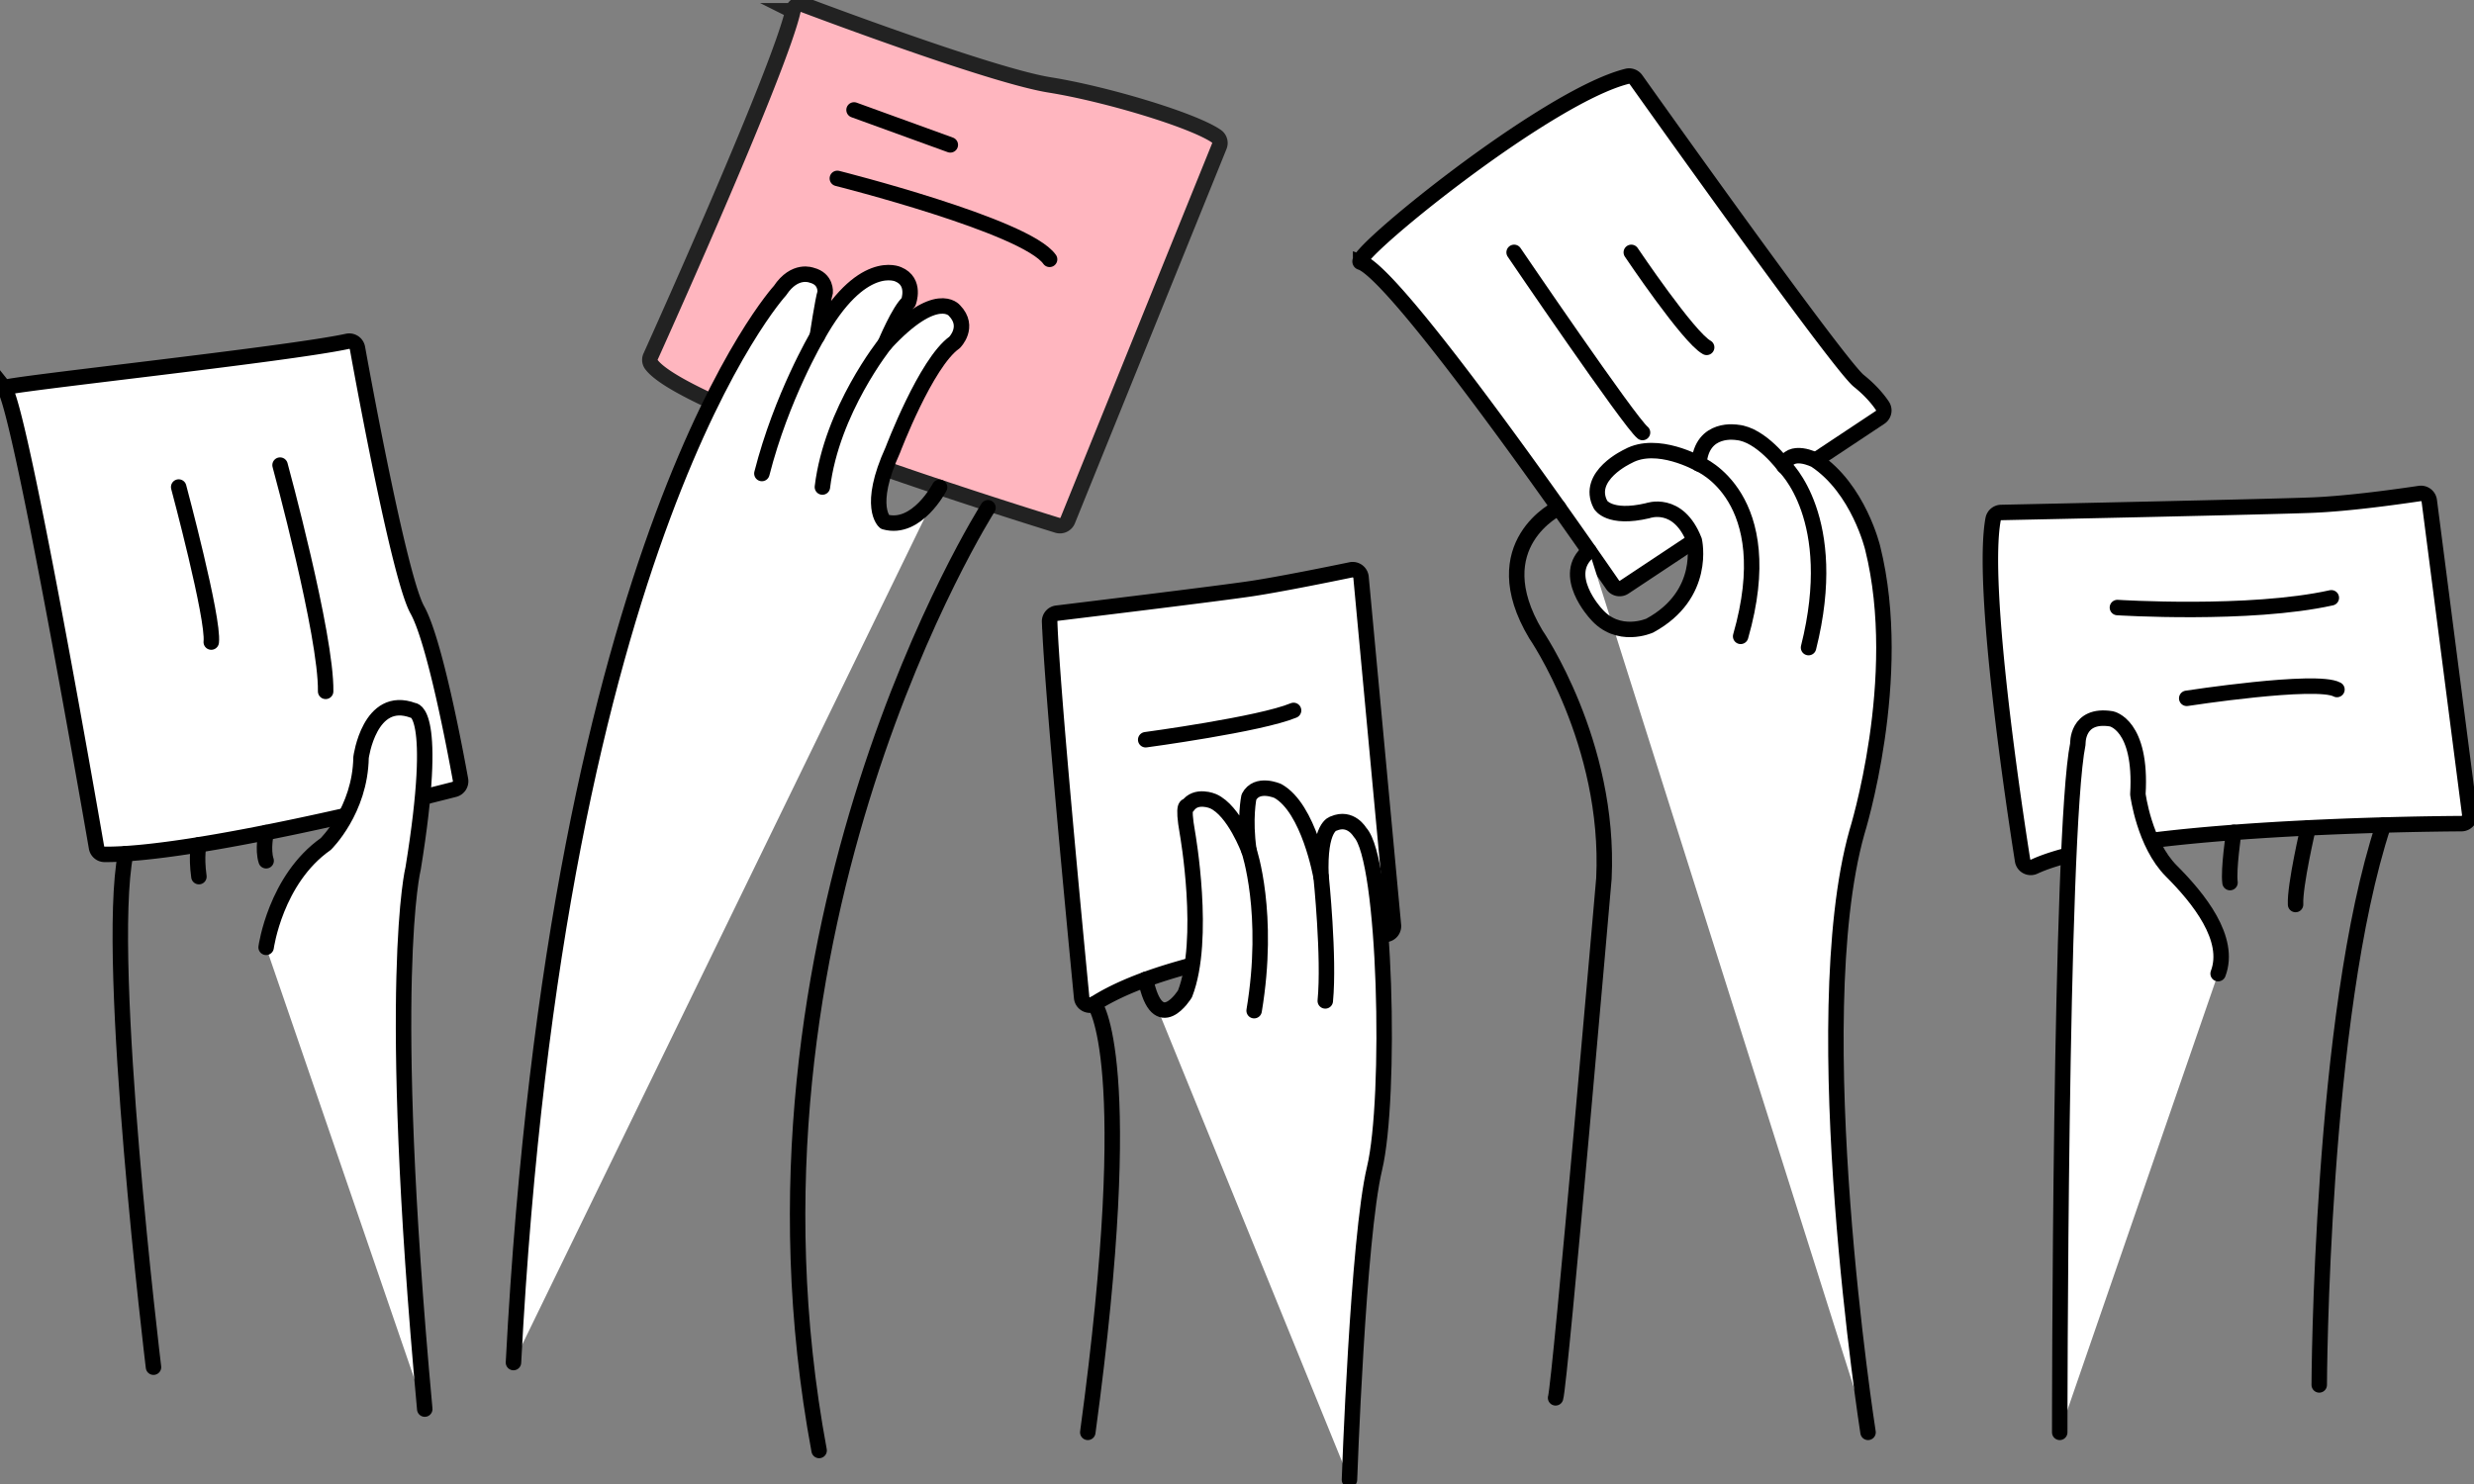 <svg width="160" height="96" viewBox="0 0 160 96" fill="none" xmlns="http://www.w3.org/2000/svg">
    <rect x="0" y="0" width="160" height="96" fill="#808080" stroke="none"/>
    <g clip-path="url(#7nin4d93aa)">
        <path d="M128.899 33.592a.54.54 0 0 1 .521-.44c2.671-.055 17.195-.364 20.034-.473 2.464-.092 5.748-.565 7.034-.755a.543.543 0 0 1 .619.467l2.616 20.276a.541.541 0 0 1-.532.614c-3.62.022-22.243.272-27.632 2.782a.535.535 0 0 1-.755-.408c-.543-3.444-2.703-17.728-1.905-22.063zM87.995 16.962c-.787-.272 11.914-10.687 17.222-12.023a.542.542 0 0 1 .581.206c1.683 2.369 13.162 18.488 14.416 19.493.782.625 1.259 1.217 1.525 1.614a.536.536 0 0 1-.152.75l-16.543 10.98a.539.539 0 0 1-.744-.142c-2.046-2.966-13.917-20.058-16.305-20.884v.006zM67.88 40.22a.535.535 0 0 1 .478-.554c2.127-.26 10.632-1.293 12.603-1.592 1.77-.266 5.07-.934 6.41-1.212a.545.545 0 0 1 .651.484l2.095 22.509a.537.537 0 0 1-.493.592c-2.595.2-13.754 1.228-18.835 4.487a.539.539 0 0 1-.836-.396c-.39-4.042-1.932-20.097-2.068-24.318h-.005z" fill="#fff" stroke="#000" stroke-miterlimit="10"/>
        <path d="M51.271.695a.535.535 0 0 1 .716-.385c2.6.978 12.463 4.634 15.893 5.183 3.604.576 9.276 2.27 10.796 3.325a.533.533 0 0 1 .179.64l-9.803 24.21a.544.544 0 0 1-.662.315c-3.42-1.06-24.235-7.584-26.276-10.42a.506.506 0 0 1-.032-.511c.977-2.168 8.331-18.543 9.2-22.351L51.27.695z" fill="#FFB6BF" stroke="#222" stroke-miterlimit="10"/>
        <path d="M.272 25.09c-.158-.202 18.362-2.168 22.2-3.01a.54.54 0 0 1 .645.429c.505 2.798 2.752 14.946 3.87 16.94 1.118 1.993 2.443 9.04 2.795 10.99a.542.542 0 0 1-.396.625c-2.79.717-16.837 4.243-22.612 4.205a.532.532 0 0 1-.532-.445c-.624-3.613-4.966-28.48-5.97-29.735z" fill="#fff" stroke="#000" stroke-miterlimit="10"/>
        <path d="M133.208 92.659s0-38.753 1.173-44.534c0 0-.092-1.988 2.166-1.624 0 0 1.986.364 1.715 4.878 0 0 .407 3.206 2.165 4.966 1.759 1.76 3.881 4.379 3.024 6.64" fill="#fff"/>
        <path d="M133.208 92.659s0-38.753 1.173-44.534c0 0-.092-1.988 2.166-1.624 0 0 1.986.364 1.715 4.878 0 0 .407 3.206 2.165 4.966 1.759 1.76 3.881 4.379 3.024 6.64" stroke="#000" stroke-linecap="round" stroke-linejoin="round"/>
        <path d="M149.991 89.59s.076-23.879 4.152-36.222M149.275 53.553s-.874 3.727-.815 4.96M144.46 53.846s-.353 2.407-.239 3.249M136.938 39.302s8.543.543 13.835-.63M141.421 45.175s8.391-1.293 9.716-.57M105.5 16.326s3.701 5.509 4.874 6.145M97.922 16.326s7.491 11.023 8.305 11.654M100.805 32.847s-4.956 2.358-1.482 8.182c0 0 4.83 7.004 4.407 15.794 0 0-2.828 32.641-3.126 33.603" stroke="#000" stroke-miterlimit="10" stroke-linecap="round"/>
        <path d="M120.811 92.659s-4.152-26.556-.722-38.813c0 0 3.127-9.97 1.021-18.401 0 0-.907-3.825-3.702-5.678 0 0-1.634-.858-2.03.375 0 0-1.487-2.032-3.023-2.168 0 0-2.301-.429-2.481 2.032 0 0-2.708-1.537-4.581-.494 0 0-2.773 1.266-1.78 3.14 0 0 .543.972 3.045.386 0 0 1.976-.74 3.018 1.934 0 0 .819 3.488-2.882 5.498 0 0-2.052.924-3.496-.788 0 0-2.317-2.504-.423-4.031" fill="#fff"/>
        <path d="M120.811 92.659s-4.152-26.556-.722-38.813c0 0 3.127-9.97 1.021-18.401 0 0-.907-3.825-3.702-5.678 0 0-1.634-.858-2.03.375 0 0-1.487-2.032-3.023-2.168 0 0-2.301-.429-2.481 2.032 0 0-2.708-1.537-4.581-.494 0 0-2.773 1.266-1.78 3.14 0 0 .543.972 3.045.386 0 0 1.976-.74 3.018 1.934 0 0 .819 3.488-2.882 5.498 0 0-2.052.924-3.496-.788 0 0-2.317-2.504-.423-4.031" stroke="#000" stroke-linecap="round" stroke-linejoin="round"/>
        <path d="M109.88 30.012s5.281 2.124 2.692 11.153M115.384 30.147s3.685 3.374 1.579 11.746" stroke="#000" stroke-miterlimit="10" stroke-linecap="round"/>
        <path d="M87.273 95.728s.543-15.625 1.623-20.145.744-19.993-.939-21.737c0 0-.597-1.054-1.71-.57 0 0-.96.151-.814 3.433 0 0-.781-4.428-2.795-5.542 0 0-1.351-.603-1.867.392 0 0-.299 1.385 0 3.46 0 0-.96-2.591-2.318-3.189 0 0-1.112-.483-1.655.332 0 0-.364-.3 0 1.744 0 0 1.216 6.867-.163 10.387 0 0-1.764 2.896-2.546-.934" fill="#fff"/>
        <path d="M87.273 95.728s.543-15.625 1.623-20.145.744-19.993-.939-21.737c0 0-.597-1.054-1.71-.57 0 0-.96.151-.814 3.433 0 0-.781-4.428-2.795-5.542 0 0-1.351-.603-1.867.392 0 0-.299 1.385 0 3.46 0 0-.96-2.591-2.318-3.189 0 0-1.112-.483-1.655.332 0 0-.364-.3 0 1.744 0 0 1.216 6.867-.163 10.387 0 0-1.764 2.896-2.546-.934M70.778 64.94s2.866 3.466-.428 27.719" stroke="#000" stroke-linecap="round" stroke-linejoin="round"/>
        <path d="M85.439 56.709s.542 5.237.27 8.04M80.776 55.02s1.384 4.063.332 10.36M74.095 47.853s7.398-.994 9.564-1.896M55.233 7.112l6.226 2.26M54.153 11.54s12.202 3.07 13.727 5.237M63.896 32.847S46.657 59.865 52.975 93.832" stroke="#000" stroke-linecap="round" stroke-linejoin="round"/>
        <path d="M60.764 31.522s-1.466 2.825-3.545 2.238c0 0-1.166-.95.522-4.65 0 0 2.138-5.645 3.989-6.954 0 0 1.02-1.011 0-2.065 0 0-1.145-1.478-4.483 2.14 0 0 .9-2.167 1.503-2.678 0 0 .51-1.326-.662-1.809 0 0-2.377-1.146-5.232 4.004 0 0 .363-2.407.51-2.83 0 0 .092-.875-.874-1.114 0 0-1.086-.451-2.046.994 0 0-14.438 15.69-17.239 69.346" fill="#fff"/>
        <path d="M60.764 31.522s-1.466 2.825-3.545 2.238c0 0-1.166-.95.522-4.65 0 0 2.138-5.645 3.989-6.954 0 0 1.02-1.011 0-2.065 0 0-1.145-1.478-4.483 2.14 0 0 .9-2.167 1.503-2.678 0 0 .51-1.326-.662-1.809 0 0-2.377-1.146-5.232 4.004 0 0 .363-2.407.51-2.83 0 0 .092-.875-.874-1.114 0 0-1.086-.451-2.046.994 0 0-14.438 15.69-17.239 69.346" stroke="#000" stroke-linecap="round" stroke-linejoin="round"/>
        <path d="M57.247 22.232s-3.458 4.308-4.06 9.274M52.856 21.748s-2.318 3.917-3.583 8.883M18.112 30.088S21.12 41.11 21.06 44.724M11.556 31.506s2.285 8.519 2.106 10.029M9.927 88.443S6.752 62.24 8.125 55.226" stroke="#000" stroke-linecap="round" stroke-linejoin="round"/>
        <path d="M17.211 61.283s.603-4.395 3.854-6.682c0 0 2.226-2.168 2.285-5.601 0 0 .543-4.097 3.37-3.043 0 0 1.684-.152 0 10.209 0 0-1.812 7.106.75 34.988" fill="#fff"/>
        <path d="M17.211 61.283s.603-4.395 3.854-6.682c0 0 2.226-2.168 2.285-5.601 0 0 .543-4.097 3.37-3.043 0 0 1.684-.152 0 10.209 0 0-1.812 7.106.75 34.988M12.864 54.65s-.19.674 0 2.059M17.212 53.862s-.24 1.092 0 1.82" stroke="#000" stroke-linecap="round" stroke-linejoin="round"/>
    </g>
    <defs>
        <clipPath id="7nin4d93aa">
            <path fill="#fff" d="M0 0h160v96H0z"/>
        </clipPath>
    </defs>
</svg>
